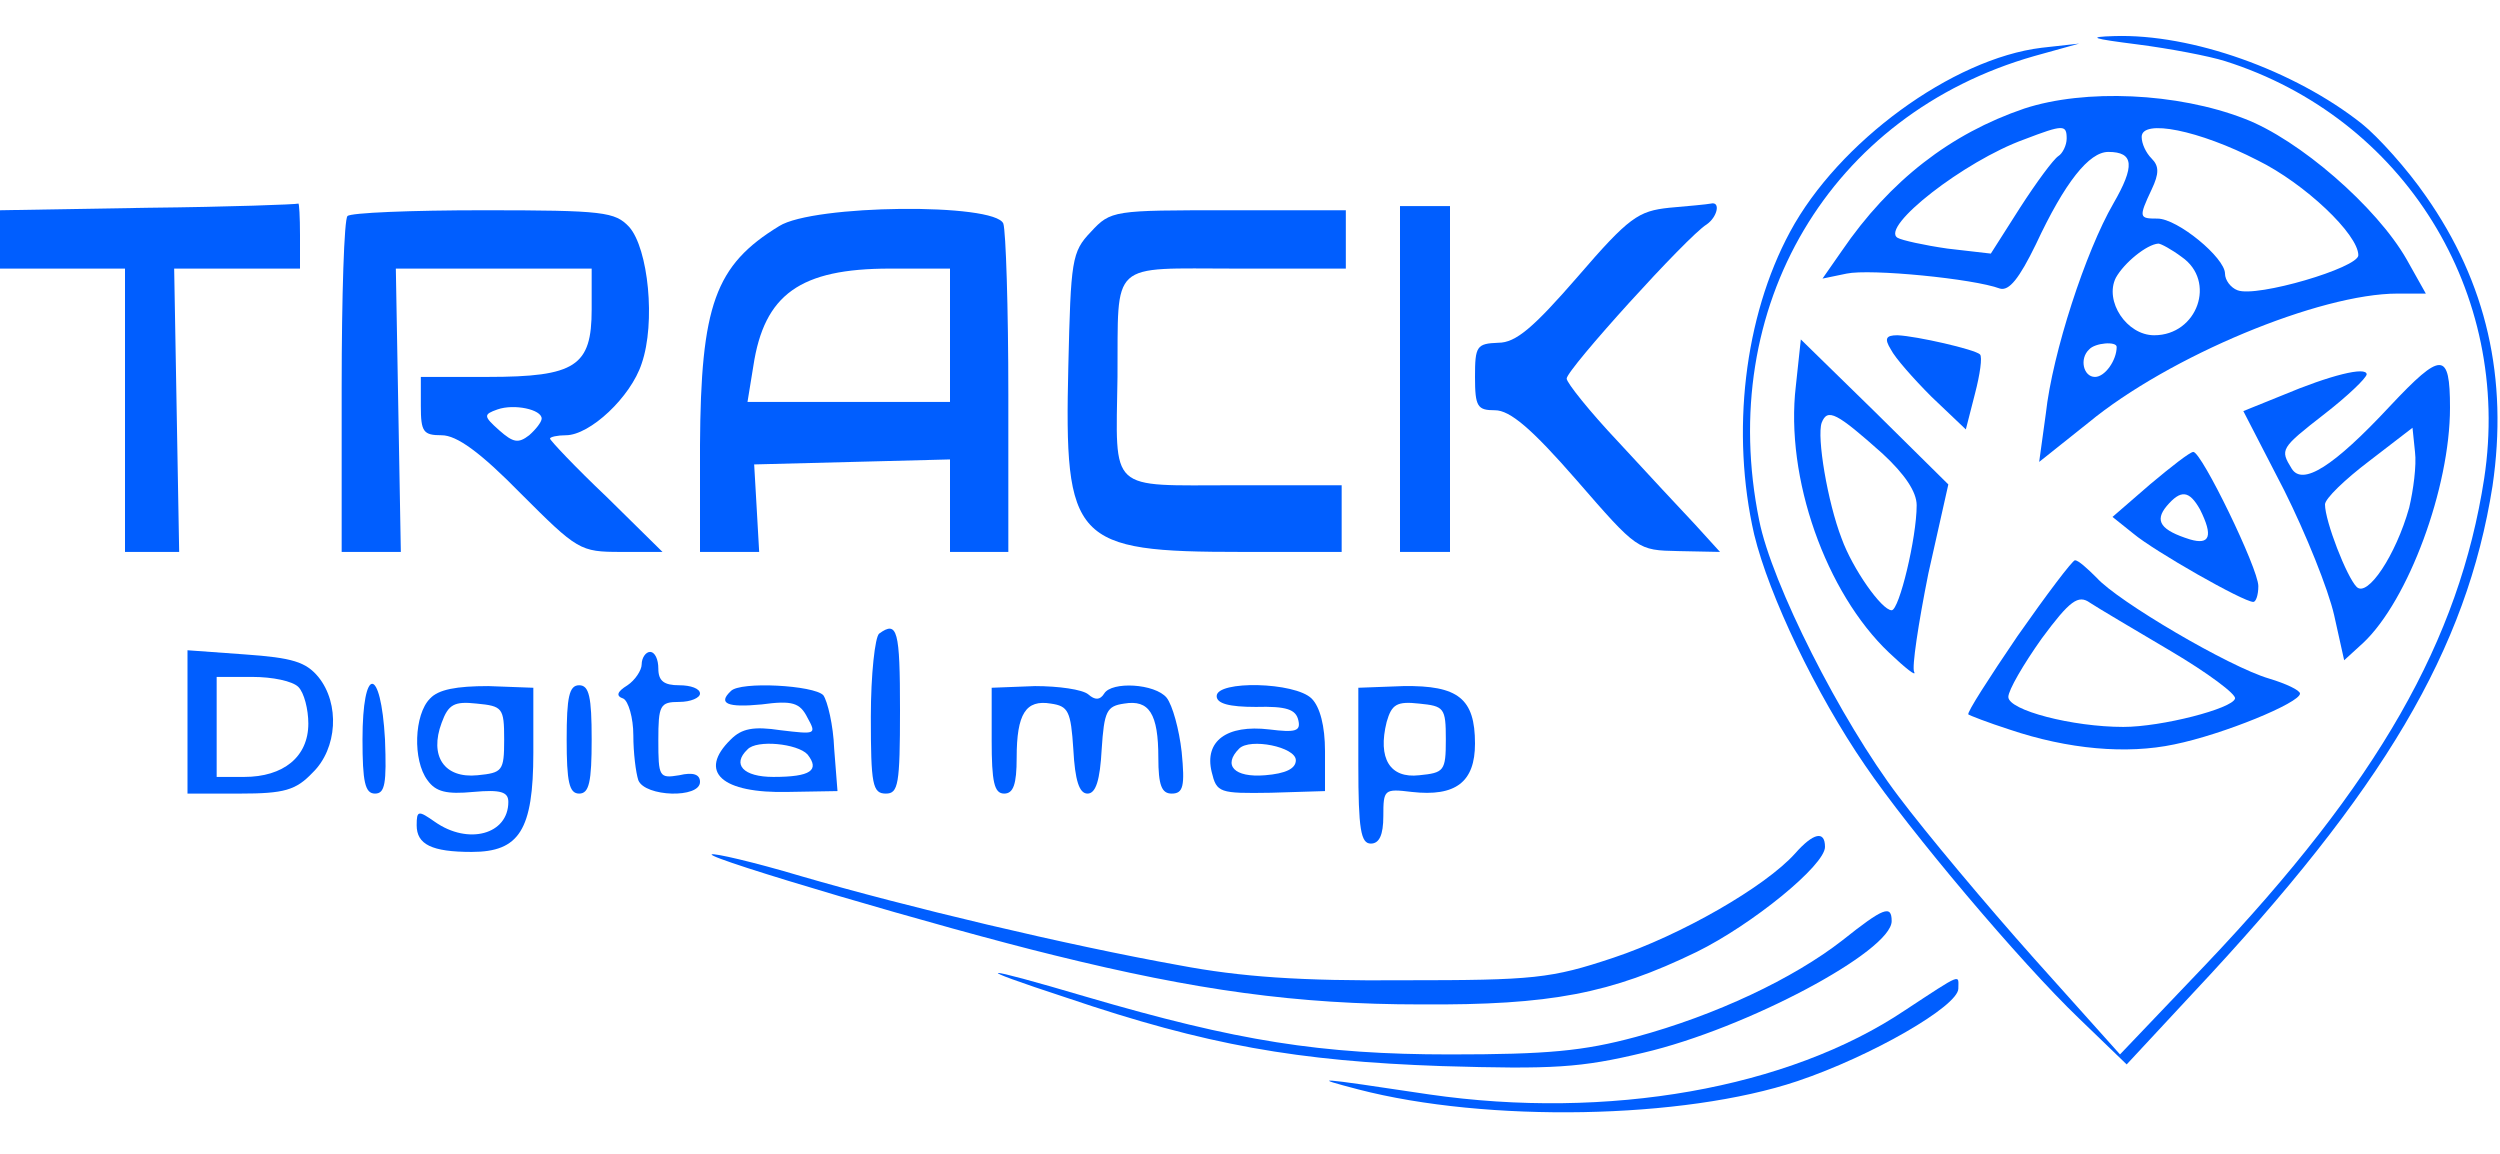 <?xml version="1.0" standalone="no"?>
<!DOCTYPE svg PUBLIC "-//W3C//DTD SVG 20010904//EN"
 "http://www.w3.org/TR/2001/REC-SVG-20010904/DTD/svg10.dtd">
<svg version="1.0" xmlns="http://www.w3.org/2000/svg"
 width="260pt" height="120pt" viewBox="0 0 300 130"
 preserveAspectRatio="xMidYMid meet">
<g transform="translate(0,130) scale(0.1,-0.1)"
fill="#005EFF" stroke="none">
<path d="M2565 1289 c39 -5 86 -14 105 -20 215 -68 345 -278 311 -501 -30
-194 -127 -365 -334 -583 l-103 -108 -103 115 c-57 64 -130 151 -163 195 -69
91 -152 255 -167 331 -52 256 85 487 330 557 l54 15 -45 -5 c-107 -13 -244
-113 -302 -221 -55 -102 -71 -241 -43 -363 18 -74 74 -191 133 -277 53 -78
186 -236 257 -304 l57 -55 79 85 c230 245 329 413 360 609 19 129 -7 244 -80
348 -22 32 -57 71 -77 87 -81 64 -204 108 -297 105 -33 -1 -27 -3 28 -10z"/>
<path d="M2429 1212 c-88 -30 -161 -86 -219 -171 l-23 -33 29 6 c28 6 152 -6
184 -18 11 -3 23 12 43 53 35 75 64 111 87 111 31 0 32 -17 6 -62 -33 -57 -73
-179 -81 -252 l-8 -58 59 47 c97 80 278 155 371 155 l34 0 -23 41 c-36 63
-129 144 -195 169 -80 31 -191 36 -264 12z m51 -36 c0 -8 -5 -18 -10 -21 -6
-4 -26 -31 -46 -62 l-35 -55 -52 6 c-28 4 -55 10 -60 13 -21 13 80 92 152 118
47 18 51 18 51 1z m229 -26 c57 -28 121 -89 121 -114 0 -15 -122 -51 -145 -42
-8 3 -15 12 -15 20 0 19 -57 66 -81 66 -22 0 -23 1 -7 35 9 19 9 28 0 37 -7 7
-12 18 -12 26 0 22 69 8 139 -28z m-91 -116 c42 -29 19 -94 -33 -94 -33 0 -60
41 -46 69 10 18 37 40 51 41 3 0 16 -7 28 -16z m-78 -108 c0 -16 -14 -36 -26
-36 -14 0 -19 22 -7 33 7 8 33 10 33 3z"/>
<path d="M178 1093 l-178 -3 0 -35 0 -35 75 0 75 0 0 -170 0 -170 33 0 32 0
-3 170 -3 170 75 0 76 0 0 40 c0 22 -1 39 -2 38 -2 -1 -83 -4 -180 -5z"/>
<path d="M1680 888 l0 -208 30 0 30 0 0 208 0 207 -30 0 -30 0 0 -207z"/>
<path d="M2003 1093 c-37 -4 -48 -11 -110 -83 -53 -61 -74 -79 -95 -79 -26 -1
-28 -4 -28 -41 0 -36 3 -40 24 -40 18 0 44 -22 98 -84 73 -84 73 -84 122 -85
l50 -1 -30 33 c-16 17 -58 62 -92 99 -34 36 -62 71 -62 76 0 11 145 171 168
185 13 9 17 28 5 25 -5 -1 -27 -3 -50 -5z"/>
<path d="M417 1083 c-4 -3 -7 -96 -7 -205 l0 -198 35 0 36 0 -3 170 -3 170
118 0 117 0 0 -49 c0 -68 -19 -81 -125 -81 l-80 0 0 -35 c0 -31 3 -35 25 -35
18 0 46 -20 95 -70 68 -68 71 -70 120 -70 l50 0 -67 66 c-38 36 -68 68 -68 70
0 2 9 4 19 4 29 0 78 46 91 86 17 49 8 138 -15 164 -17 18 -30 20 -175 20 -86
0 -160 -3 -163 -7z m233 -243 c0 -4 -7 -13 -15 -20 -13 -10 -19 -9 -36 6 -19
17 -19 19 -2 25 20 7 53 0 53 -11z"/>
<path d="M935 1071 c-77 -47 -94 -95 -95 -263 l0 -128 35 0 36 0 -3 53 -3 52
118 3 117 3 0 -56 0 -55 35 0 35 0 0 189 c0 104 -3 196 -6 205 -10 25 -228 23
-269 -3z m205 -131 l0 -80 -121 0 -122 0 7 43 c13 86 56 117 164 117 l72 0 0
-80z"/>
<path d="M1309 1064 c-23 -24 -24 -34 -27 -161 -5 -211 6 -223 208 -223 l120
0 0 40 0 40 -129 0 c-152 0 -142 -10 -140 130 1 141 -11 130 142 130 l132 0 0
35 0 35 -141 0 c-138 0 -141 0 -165 -26z"/>
<path d="M2155 879 c-13 -110 36 -248 112 -320 20 -19 33 -29 30 -23 -3 5 5
58 17 118 l24 107 -88 87 -89 87 -6 -56z m104 -81 c27 -25 41 -46 41 -62 0
-39 -21 -126 -30 -126 -12 0 -47 50 -60 86 -17 44 -30 122 -24 139 7 18 18 12
73 -37z"/>
<path d="M2269 923 c5 -10 27 -35 49 -57 l41 -39 11 43 c6 23 9 44 6 47 -6 6
-76 22 -99 23 -14 0 -16 -4 -8 -17z"/>
<path d="M2868 855 c-68 -73 -105 -96 -118 -75 -14 23 -14 24 40 66 27 21 49
42 50 47 0 10 -44 -1 -101 -25 l-47 -19 49 -95 c26 -52 53 -119 60 -150 l12
-54 23 21 c54 51 104 186 104 282 0 68 -10 68 -72 2z m23 -122 c-16 -57 -50
-108 -63 -95 -12 12 -38 79 -38 99 0 7 24 30 53 52 l52 40 3 -29 c2 -16 -2
-46 -7 -67z"/>
<path d="M2580 761 l-45 -39 25 -20 c25 -21 132 -82 144 -82 3 0 6 8 6 19 0
21 -68 161 -78 161 -4 0 -27 -18 -52 -39z m60 -30 c16 -32 12 -43 -12 -36 -35
11 -43 22 -28 40 17 20 27 19 40 -4z"/>
<path d="M2421 579 c-34 -50 -61 -92 -59 -94 1 -1 24 -10 49 -18 71 -24 141
-30 198 -18 59 12 151 50 151 61 0 4 -17 12 -37 18 -48 14 -182 93 -207 121
-11 11 -22 21 -26 21 -3 0 -34 -41 -69 -91z m184 -18 c44 -26 79 -52 77 -57
-3 -12 -88 -34 -134 -34 -61 0 -138 20 -138 36 0 8 18 39 40 70 34 46 44 53
58 43 9 -6 53 -32 97 -58z"/>
<path d="M1055 582 c-5 -4 -10 -49 -10 -100 0 -81 2 -92 18 -92 15 0 17 11 17
100 0 96 -3 108 -25 92z"/>
<path d="M225 476 l0 -86 63 0 c53 0 67 4 87 25 30 29 33 83 7 115 -15 18 -31
23 -88 27 l-69 5 0 -86z m133 42 c7 -7 12 -27 12 -44 0 -40 -30 -64 -77 -64
l-33 0 0 60 0 60 43 0 c24 0 48 -5 55 -12z"/>
<path d="M770 545 c0 -7 -8 -19 -17 -25 -13 -8 -14 -13 -5 -16 6 -3 12 -23 12
-44 0 -21 3 -45 6 -54 8 -20 74 -22 74 -2 0 9 -8 12 -25 8 -24 -4 -25 -2 -25
42 0 42 2 46 25 46 14 0 25 5 25 10 0 6 -11 10 -25 10 -18 0 -25 5 -25 20 0
11 -4 20 -10 20 -5 0 -10 -7 -10 -15z"/>
<path d="M435 455 c0 -51 3 -65 15 -65 12 0 14 12 12 65 -5 89 -27 89 -27 0z"/>
<path d="M516 504 c-19 -19 -21 -74 -3 -98 10 -14 23 -17 55 -14 33 3 42 0 42
-12 0 -39 -48 -52 -88 -24 -20 14 -22 14 -22 -4 0 -23 18 -32 66 -32 57 0 74
26 74 119 l0 78 -54 2 c-38 0 -60 -4 -70 -15z m89 -49 c0 -38 -2 -40 -32 -43
-40 -4 -58 23 -43 63 8 22 15 26 42 23 31 -3 33 -5 33 -43z"/>
<path d="M680 455 c0 -51 3 -65 15 -65 12 0 15 14 15 65 0 51 -3 65 -15 65
-12 0 -15 -14 -15 -65z"/>
<path d="M877 513 c-16 -15 -4 -20 37 -16 37 5 46 2 55 -16 11 -20 10 -20 -32
-15 -33 5 -47 2 -60 -11 -40 -39 -11 -65 69 -63 l59 1 -4 51 c-1 28 -8 57 -13
64 -11 12 -100 17 -111 5z m92 -76 c15 -19 4 -27 -41 -27 -36 0 -50 15 -31 33
11 12 60 7 72 -6z"/>
<path d="M1190 454 c0 -50 3 -64 15 -64 11 0 15 11 15 43 0 53 11 70 41 65 21
-3 24 -9 27 -55 2 -37 7 -53 17 -53 10 0 15 16 17 53 3 46 6 52 27 55 30 5 41
-12 41 -65 0 -33 4 -43 16 -43 14 0 16 9 12 50 -3 27 -11 56 -18 65 -14 17
-66 20 -75 5 -5 -8 -11 -8 -19 -1 -7 6 -36 10 -64 10 l-52 -2 0 -63z"/>
<path d="M1460 507 c0 -9 15 -13 47 -13 37 1 48 -3 51 -16 3 -13 -3 -15 -35
-11 -51 6 -78 -14 -69 -51 6 -25 9 -26 71 -25 l65 2 0 48 c0 30 -6 53 -16 63
-20 20 -114 22 -114 3z m95 -77 c0 -10 -12 -16 -37 -18 -37 -3 -51 12 -31 32
13 13 68 2 68 -14z"/>
<path d="M1630 424 c0 -77 3 -94 15 -94 10 0 15 10 15 33 0 32 1 33 34 29 53
-6 76 12 76 58 0 54 -20 70 -86 69 l-54 -2 0 -93z m105 31 c0 -38 -2 -40 -32
-43 -35 -4 -50 20 -39 64 6 21 12 25 39 22 30 -3 32 -5 32 -43z"/>
<path d="M2154 318 c-36 -40 -137 -98 -218 -125 -75 -25 -95 -27 -251 -27
-125 -1 -196 4 -270 18 -134 24 -327 70 -454 107 -57 17 -105 28 -107 26 -5
-5 276 -88 411 -121 170 -42 291 -59 440 -59 156 -1 228 13 331 63 67 33 154
104 154 126 0 20 -14 17 -36 -8z"/>
<path d="M2211 214 c-59 -46 -152 -90 -248 -116 -63 -17 -106 -21 -223 -21
-155 0 -255 16 -436 69 -132 39 -143 38 -24 -1 168 -57 277 -76 450 -82 134
-4 167 -2 242 16 124 29 298 122 298 158 0 20 -10 16 -59 -23z"/>
<path d="M2286 130 c-140 -94 -357 -132 -571 -101 -140 21 -142 21 -85 6 154
-40 390 -36 527 10 89 30 193 90 193 111 0 17 6 20 -64 -26z"/>
</g>
</svg>

